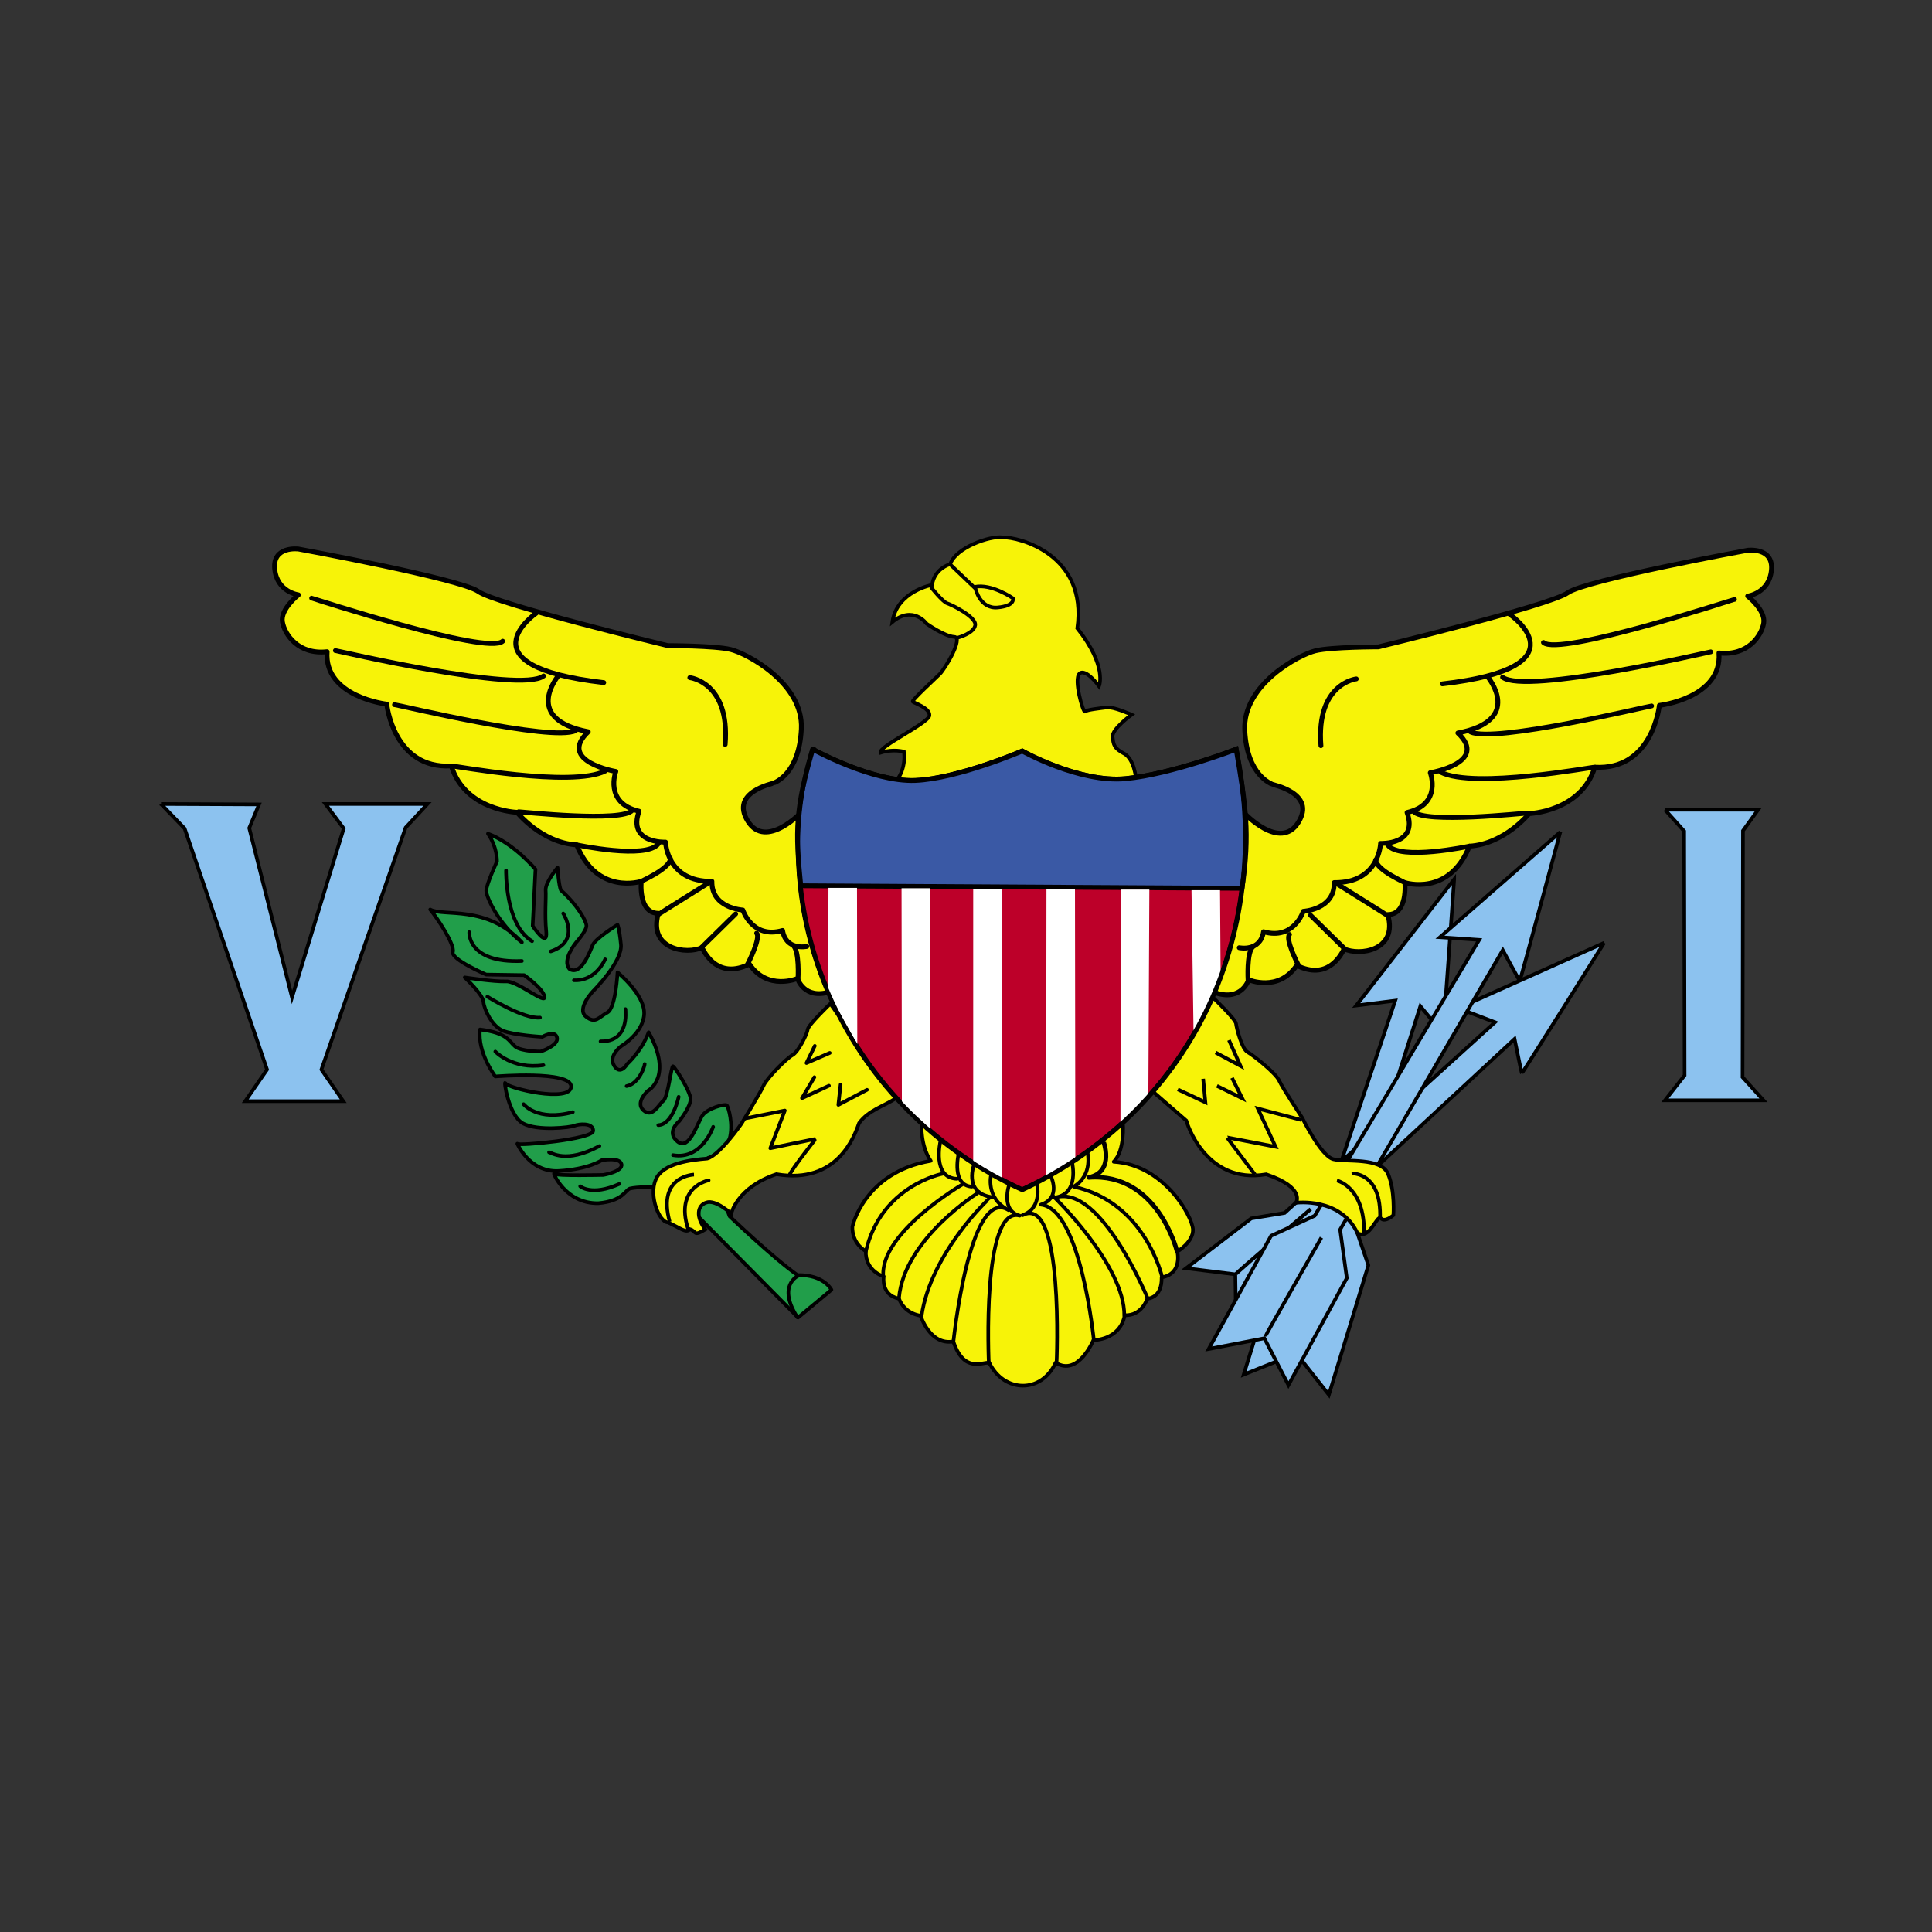 <svg:svg xmlns:dc="http://purl.org/dc/elements/1.1/" xmlns:ns2="http://web.resource.org/cc/" xmlns:rdf="http://www.w3.org/1999/02/22-rdf-syntax-ns#" xmlns:svg="http://www.w3.org/2000/svg" height="793.012" id="svg559" viewBox="-28.452 -143.262 793.012 793.012" width="793.012">
  <svg:rect x="-28.452" y="-143.262" width="793.012" height="793.012" fill="#333333" stroke="none"/>
  <svg:path d="m437.96 178.59c0-3.42-1.11-10.06-4.72-12.36-4.64-2.41-4.64-3.89-5.02-7.05-0.37-3.16 7.8-9.1 7.8-9.1s-7.42-3.34-10.21-2.97c-2.78 0.37-8.17 0.93-8.91 1.67-0.74 0.75-4.83-13.36-2.23-15.59s7.98 5.2 7.98 5.2 3.53-8.17-8.91-23.77c4.27-30.441-24.13-37.495-30.63-37.309-5.38-0.743-19.3 4.27-21.53 10.953-7.05 2.413-7.42 8.539-7.42 8.539s-14.48 2.599-16.34 15.227c8.54-7.06 14.11 0.74 14.11 0.74s7.42 5.2 11.32 5.38c3.9 0.19-3.71 13-5.94 15.23-2.23 2.22-11.51 10.76-11.14 11.32s7.24 2.6 6.87 5.75c-0.37 3.16-21.16 12.81-20.05 15.23 5.39-1.67 9.58-0.39 9.58-0.39 0.75 5.27-1.35 11.34-4.93 13.31l100.32-0.01z" fill="#f7f308" fill-rule="evenodd" id="path592" stroke="#000" stroke-width="1.484" />
  <svg:path d="m432.46 317.71s0.94 11.16-3.78 15.88c20.99 1.33 32.34 22.7 32.53 27.81s-6.43 9.08-6.43 9.08 2.27 9.08-6.43 10.59c0.19 8.7-5.87 8.7-5.87 8.7s-2.27 7.19-9.26 6.81c-2.09 10.41-12.87 10.22-12.87 10.22s-6.24 15.13-15.51 9.26c-5.86 12.87-21.37 12.3-27.23 0-3.22-0.18-10.41 4.17-14.76-8.7-9.64 1.71-13.43-10.59-13.43-10.59s-6.43-0.57-8.89-7c-7.56-1.51-6.24-9.08-6.24-9.08s-7.56-2.08-7.37-10.4c-6.06-3.59-5.49-10.03-5.49-10.03s4.73-22.32 32.16-27.04c-4.35-6.25-3.79-15.33-3.79-15.33l82.66-0.18z" fill="#f7f308" fill-rule="evenodd" id="path661" stroke="#000" stroke-linecap="round" stroke-linejoin="round" stroke-width="1.484" />
  <svg:g fill="#f7f308" fill-rule="evenodd" id="g638" stroke="#000" stroke-linejoin="round" stroke-width="1pt" transform="matrix(-1.484 0 0 1.484 758.85 27.399)">
    <svg:path d="m308.58 109.38s10.07 10.84 15.11 2.74c5.04-8.09-7.02-10.38-7.17-10.53-0.16-0.15-7.03-2.291-7.64-14.964s15.12-20.918 19.55-21.987c4.42-1.069 17.4-1.069 17.4-1.069s47.49-11.451 52.37-14.963c4.89-3.512 49.78-11.757 49.78-11.757s7.18-0.916 6.57 5.497c-0.62 6.413-6.57 7.176-6.57 7.176s5.04 3.97 4.43 7.482c-0.61 3.511-4.43 9.161-12.37 8.245 0.92 12.52-16.49 14.505-16.49 14.505s-1.83 18.017-17.86 17.101c-3.82 12.364-18.17 12.824-18.17 12.824s-6.72 8.4-16.49 9.01c-5.65 14.05-17.87 10.08-17.87 10.08s0.92 8.85-4.73 8.85c2.9 10.08-7.94 11.45-12.06 9.47-1.07 2.14-4.74 8.7-13.13 4.58-5.04 7.48-13.29 3.97-13.29 3.97s-1.83 5.95-9.01 3.66c-7.17-2.29 7.79-49.62 7.64-49.92z" id="path639" />
    <svg:path d="m339.73 72.426s-11.15 1.221-9.78 18.475" id="path640" stroke-linecap="round" />
    <svg:path d="m382.17 54.562s21.38 14.657-18.63 19.238" id="path641" stroke-linecap="round" />
    <svg:path d="m376.06 71.815c0.16 0.305 10.08 12.062-8.24 15.574 8.7 8.245-7.63 10.993-7.63 10.993s3.35 8.708-6.42 10.998c3.21 9-7.33 8.55-7.33 8.55s-0.3 10.99-12.82 10.84c0.15 7.48-8.55 7.94-8.55 7.94s-2.6 8.09-11 5.65c-0.91 5.65-6.71 4.42-6.71 4.42" id="path642" stroke-linecap="round" />
    <svg:path d="m309.8 155.79s-0.46-7.78 1.37-9.31" id="path643" stroke-linecap="round" />
    <svg:path d="m323.69 151.52c-0.15-0.16-3.66-7.18-2.44-8.4" id="path644" stroke-linecap="round" />
    <svg:path d="m336.52 147.09l-9.47-9.31" id="path645" stroke-linecap="round" />
    <svg:path d="m348.43 137.93c-0.15-0.15-14.35-9.01-14.35-9.01" id="path646" stroke-linecap="round" />
    <svg:path d="m353.47 128.92c-0.16-0.15-8.1-3.51-8.4-6.41" id="path647" stroke-linecap="round" />
    <svg:path d="m371.03 118.69s-19.24 4.12-22.6-0.31" id="path648" stroke-linecap="round" />
    <svg:path d="m387.06 109.53c-0.77 0-28.86 3.05-31.46-0.46" id="path649" stroke-linecap="round" />
    <svg:path d="m405.69 96.856c-0.46-0.153-33.29 6.104-42.6 1.374" id="path650" stroke-linecap="round" />
    <svg:path d="m421.41 79.907c-0.76 0-43.67 10.383-50.08 7.177" id="path651" stroke-linecap="round" />
    <svg:path d="m437.75 64.944c-0.31 0-51.15 11.91-57.56 7.024" id="path652" stroke-linecap="round" />
    <svg:path d="m444.32 50.439c-0.16 0-48.71 15.879-52.83 11.91" id="path653" stroke-linecap="round" />
  </svg:g>
  <svg:g fill="#f7f308" fill-rule="evenodd" id="g622" stroke="#000" stroke-linejoin="round" stroke-width="1pt" transform="matrix(1.484 0 0 1.484 24.096 27.918)">
    <svg:path d="m308.58 109.38s10.07 10.84 15.11 2.74c5.04-8.09-7.02-10.38-7.17-10.53-0.16-0.15-7.03-2.291-7.64-14.964s15.12-20.918 19.55-21.987c4.42-1.069 17.4-1.069 17.4-1.069s47.49-11.451 52.37-14.963c4.89-3.512 49.78-11.757 49.78-11.757s7.18-0.916 6.57 5.497c-0.62 6.413-6.57 7.176-6.57 7.176s5.04 3.97 4.43 7.482c-0.61 3.511-4.43 9.161-12.37 8.245 0.92 12.52-16.49 14.505-16.49 14.505s-1.83 18.017-17.86 17.101c-3.82 12.364-18.17 12.824-18.17 12.824s-6.72 8.4-16.49 9.01c-5.65 14.05-17.87 10.08-17.87 10.08s0.92 8.85-4.73 8.85c2.9 10.08-7.94 11.45-12.06 9.47-1.07 2.14-4.74 8.7-13.13 4.58-5.04 7.48-13.29 3.97-13.29 3.97s-1.83 5.95-9.01 3.66c-7.17-2.29 7.79-49.62 7.64-49.92z" id="path607" />
    <svg:path d="m339.73 72.426s-11.15 1.221-9.78 18.475" id="path608" stroke-linecap="round" />
    <svg:path d="m382.17 54.562s21.38 14.657-18.63 19.238" id="path609" stroke-linecap="round" />
    <svg:path d="m376.06 71.815c0.16 0.305 10.08 12.062-8.24 15.574 8.7 8.245-7.63 10.993-7.63 10.993s3.35 8.708-6.42 10.998c3.21 9-7.33 8.55-7.33 8.55s-0.3 10.99-12.82 10.84c0.15 7.48-8.55 7.94-8.55 7.94s-2.6 8.09-11 5.65c-0.91 5.65-6.71 4.42-6.71 4.42" id="path610" stroke-linecap="round" />
    <svg:path d="m309.8 155.79s-0.46-7.78 1.37-9.31" id="path611" stroke-linecap="round" />
    <svg:path d="m323.69 151.52c-0.15-0.16-3.66-7.18-2.44-8.4" id="path612" stroke-linecap="round" />
    <svg:path d="m336.52 147.09l-9.47-9.31" id="path613" stroke-linecap="round" />
    <svg:path d="m348.43 137.93c-0.15-0.15-14.35-9.01-14.35-9.01" id="path614" stroke-linecap="round" />
    <svg:path d="m353.47 128.92c-0.16-0.15-8.1-3.51-8.4-6.41" id="path615" stroke-linecap="round" />
    <svg:path d="m371.03 118.69s-19.24 4.12-22.6-0.31" id="path616" stroke-linecap="round" />
    <svg:path d="m387.06 109.53c-0.77 0-28.86 3.05-31.46-0.46" id="path617" stroke-linecap="round" />
    <svg:path d="m405.69 96.856c-0.46-0.153-33.29 6.104-42.6 1.374" id="path618" stroke-linecap="round" />
    <svg:path d="m421.41 79.907c-0.76 0-43.67 10.383-50.08 7.177" id="path619" stroke-linecap="round" />
    <svg:path d="m437.75 64.944c-0.31 0-51.15 11.91-57.56 7.024" id="path620" stroke-linecap="round" />
    <svg:path d="m444.32 50.439c-0.16 0-48.71 15.879-52.83 11.91" id="path621" stroke-linecap="round" />
  </svg:g>
  <svg:path d="m568.43 217.64s-4.43 63.3-4.64 63.15c-0.22-0.14-9.24-11.05-9.24-11.05l-27.84 87.3 6.5 19.04-16.21 53.17-13.37-16.96-21.6 8.68 17.34-55.99 16.02-11.51 28.84-86.01-16.01 2.01 40.21-51.83z" fill="#8cc2ef" fill-rule="evenodd" id="path572" stroke="#000" stroke-width="1.484" />
  <svg:path d="m629.97 243.75s-33.68 53.77-33.8 53.54c-0.12-0.22-2.95-14.1-2.95-14.1l-55.34 51.34-59.1 57.02-0.17-11.74-20.22-2.5 26.75-20.46 13.7-2.26 86.34-78.26-15.07-5.76 59.86-26.82z" fill="#8cc2ef" fill-rule="evenodd" id="path571" stroke="#000" stroke-width="1.484" />
  <svg:path d="m478.82 379.72c0.36-0.77 30.73-26.71 30.73-26.71" fill="none" id="path574" stroke="#000" stroke-width="1.515" />
  <svg:path d="m611.98 198.26s-16.46 61.28-16.65 61.09c-0.18-0.18-6.95-12.62-6.95-12.62l-66.76 114.69 2.74 19.94-23.96 43.9-9.88-19.2-22.86 4.39 25.61-46.46 17.92-8.24 67.5-113.22-16.1-1.1 49.39-43.17z" fill="#8cc2ef" fill-rule="evenodd" id="path570" stroke="#000" stroke-width="1.484" />
  <svg:path d="m490.89 405.33c0-0.37 23.05-40.61 23.05-40.61" fill="none" id="path573" stroke="#000" stroke-width="1.484" />
  <svg:path d="m37.632 186.74l40.241 0.18-4.025 9.69 17.56 69.51 21.222-69.32-7.5-10.06h41.88l-8.96 9.69-34.57 99.33 8.96 12.98h-40.238l8.963-12.98-33.839-98.96-9.694-10.06z" fill="#8cc2ef" fill-rule="evenodd" id="path563" stroke="#000" stroke-width="1.484" />
  <svg:path d="m654.96 189.11h38.23l-6.22 8.6-0.18 101.16 8.6 9.51h-40.43l8.05-10.25-0.18-100.24-7.87-8.78z" fill="#8cc2ef" fill-rule="evenodd" id="path566" stroke="#000" stroke-width="1.484" />
  <svg:path d="m353.59 97.64s4.9 6.16 6.72 6.73c1.83 0.57 12.09 5.58 11.52 9s-7.3 5.14-7.3 5.14" fill="none" id="path583" stroke="#000" stroke-width="1.484" />
  <svg:path d="m361.68 88.519l10.26 9.805s1.83 8.436 9.12 7.756c7.3-0.69 6.27-3.77 6.27-3.77s-8.78-6.152-15.73-4.67" fill="none" id="path584" stroke="#000" stroke-width="1.484" />
  <svg:path d="m299.12 397.54l13.7-11.38s-3.02-6.28-13.94-6.04c-10.22-7.21-27.87-24.16-27.87-24.16l-8.83-23.93s7.2-2.09 8.83-7.9c1.63-5.8-0.46-13-1.16-13.7s-7.9 1.16-9.99 4.18-5.34 14.63-10.22 10.69c-4.88-3.95 0.7-8.37 0.7-8.37s4.88-6.04 4.64-9.29c-0.23-3.25-6.5-13.01-7.2-13.24-0.69-0.23-2.09 12.78-3.95 14.17-1.85 1.39-4.41 7.2-8.13 3.95-3.71-3.25 1.86-8.13 1.86-8.13s10.45-5.58 0.23-23.93c-3.02 7.9-8.82 13.01-8.82 13.01s-2.79 4.88-5.34 0.7c-2.56-4.18 3.01-8.13 3.01-8.13s9.06-5.34 9.3-13.24c0.23-7.9-10.92-16.96-10.92-16.96s-0.7 14.63-4.18 16.49c-3.49 1.86-4.88 4.88-8.83 1.63s3.02-10.45 3.02-10.45 12.08-12.08 11.38-19.05c-0.69-6.97-1.39-8.13-1.39-8.13s-9.06 5.57-10.22 8.36-4.88 12.78-9.53 9.76c-3.25-3.72 2.79-10.92 2.79-10.92s4.42-4.88 4.18-6.97c-0.23-2.09-3.71-8.36-10.45-14.4-0.93-1.86-1.39-9.29-1.39-9.29s-5.11 6.04-4.88 9.29-0.47 9.75 0.23 16.96c0.7 7.2-5.57-2.33-5.57-2.33l1.16-23.23s-8.83-10.68-19.51-14.63c3.95 5.81 3.71 11.38 3.71 11.38s-4.41 9.53-4.41 12.08c0 2.56 5.11 13.71 14.63 21.14-14.4-15.56-32.28-10.45-37.63-13.47 2.56 3.02 10.22 14.4 9.3 17.42-0.93 3.02 13.7 9.29 13.7 9.29l15.56 0.23s7.67 5.34 8.36 8.83c0.7 3.48-11.14-6.51-15.79-6.27-4.65 0.23-16.96-1.63-16.96-1.63s7.44 6.97 7.67 9.99 3.48 9.99 7.9 11.85c4.41 1.85 16.26 2.55 16.26 2.55s5.11-3.02 6.03 0.23c0.93 3.26-6.73 5.81-6.73 5.81s-7.9 0-10.45-2.09c-2.56-2.09-3.02-5.57-14.41-6.97-1.16 9.53 6.28 19.28 6.28 19.28s31.35-2.55 31.12 4.18c-0.23 6.74-26.01 0.7-26.94-1.39s1.16 13.24 7.2 16.49 19.51 1.63 21.14 0.93c1.62-0.7 7.66-1.39 7.66 2.09 0 3.49-30.66 6.27-31.12 5.34-0.47-0.92 4.64 11.85 16.95 11.15 12.31-0.69 17.66-4.41 17.66-4.41s7.43-1.39 8.12 1.63c0.7 3.02-7.43 4.41-7.43 4.41s-19.51 0.46-20.21-0.46c-0.69-0.93 4.42 12.31 18.12 12.07 10.22-0.92 10.92-5.34 13.01-6.03 3.02-0.7 9.52-0.7 10.45-0.47s17.19 11.62 17.19 11.62l41.35 41.81z" fill="#219e4a" fill-rule="evenodd" id="path585" stroke="#000" stroke-linejoin="round" stroke-width="1.484" />
  <svg:path d="m179.26 214.03s-0.46 22.3 10.68 29.03" fill="none" id="path593" stroke="#000" stroke-linecap="round" stroke-linejoin="round" stroke-width="1.484" />
  <svg:path d="m202.72 231.68s7.43 11.38-5.11 15.57" fill="none" id="path594" stroke="#000" stroke-linecap="round" stroke-linejoin="round" stroke-width="1.484" />
  <svg:path d="m164.16 239.35s-0.93 12.77 21.6 11.84" fill="none" id="path595" stroke="#000" stroke-linecap="round" stroke-linejoin="round" stroke-width="1.484" />
  <svg:path d="m219.91 250.5s-3.72 9.06-12.78 8.59" fill="none" id="path596" stroke="#000" stroke-linecap="round" stroke-linejoin="round" stroke-width="1.484" />
  <svg:path d="m228.27 270.94c0 1.16 1.63 13.47-10.22 13.24" fill="none" id="path597" stroke="#000" stroke-linecap="round" stroke-linejoin="round" stroke-width="1.484" />
  <svg:path d="m171.59 265.83s14.87 9.29 21.61 8.59" fill="none" id="path598" stroke="#000" stroke-linecap="round" stroke-linejoin="round" stroke-width="1.484" />
  <svg:path d="m174.85 288.36s6.96 7.43 19.74 5.58" fill="none" id="path599" stroke="#000" stroke-linecap="round" stroke-linejoin="round" stroke-width="1.484" />
  <svg:path d="m236.17 293.47c0 0.93-2.32 8.13-7.43 9.06" fill="none" id="path600" stroke="#000" stroke-linecap="round" stroke-linejoin="round" stroke-width="1.484" />
  <svg:path d="m186.46 309.96s5.58 7.21 20.21 3.26" fill="none" id="path601" stroke="#000" stroke-linecap="round" stroke-linejoin="round" stroke-width="1.484" />
  <svg:path d="m250.11 306.94s-2.33 11.39-8.37 11.62" fill="none" id="path602" stroke="#000" stroke-linecap="round" stroke-linejoin="round" stroke-width="1.484" />
  <svg:path d="m264.27 319.26s-4.64 13.7-16.49 11.61" fill="none" id="path603" stroke="#000" stroke-linecap="round" stroke-linejoin="round" stroke-width="1.484" />
  <svg:path d="m209.69 343.65s4.64 4.18 16.03-0.93" fill="none" id="path604" stroke="#000" stroke-linecap="round" stroke-linejoin="round" stroke-width="1.484" />
  <svg:path d="m196.91 329.71c0.93 0 6.74 4.88 20.68-2.56" fill="none" id="path605" stroke="#000" stroke-linecap="round" stroke-linejoin="round" stroke-width="1.484" />
  <svg:path d="m299.09 380.47s-8.67 3.88-0.25 16.97" fill="none" id="path606" stroke="#000" stroke-linecap="round" stroke-linejoin="round" stroke-width="1.484" />
  <svg:path d="m469.59 266.32s9.12 8.76 9.31 10.59c0.18 1.82 2.37 10.39 4.74 11.67s11.68 8.76 12.95 11.68c1.28 2.92 9.49 15.32 9.49 15.32s7.66 15.69 12.77 16.97 19.52-0.91 22.44 6.02 2.19 16.97 2.19 16.97-3.47 3.1-5.11 1.27c-1.64-1.82-4.56 9.13-9.67 6.02-6.96-14.81-25.17-12.39-25.17-12.39s4.01-6.21-12.23-11.69c-25.36 4.38-32.84-22.07-32.84-22.07l-14.43-12.52 25.56-37.84z" fill="#f7f308" fill-rule="evenodd" id="path654" stroke="#000" stroke-width="1.484" />
  <svg:path d="m455 303.91l11.31 5.29-0.91-9.67" fill="#f7f308" fill-rule="evenodd" id="path655" stroke="#000" stroke-width="1.484" />
  <svg:path d="m471.05 302.45l10.4 5.11-4.2-8.4" fill="#f7f308" fill-rule="evenodd" id="path656" stroke="#000" stroke-width="1.484" />
  <svg:path d="m470.5 288.76l10.22 5.48-4.74-10.58" fill="#f7f308" fill-rule="evenodd" id="path657" stroke="#000" stroke-width="1.484" />
  <svg:path d="m486.74 338.94s-11.67-15.33-11.49-15.33 19.88 3.83 19.88 3.83l-7.29-15.69 18.06 4.75" fill="#f7f308" fill-rule="evenodd" id="path658" stroke="#000" stroke-width="1.484" />
  <svg:path d="m520.31 341.31s11.49 2.55 11.13 21.71" fill="#f7f308" fill-rule="evenodd" id="path659" stroke="#000" stroke-width="1.484" />
  <svg:path d="m526.33 338.39s12.4-0.73 11.67 18.61" fill="#f7f308" fill-rule="evenodd" id="path660" stroke="#000" stroke-width="1.484" />
  <svg:path d="m312.38 268.7s-9.12 8.76-9.3 10.58c-0.19 1.82-3.89 9.26-6.26 10.54s-10.54 9.51-11.82 12.43-9.11 15.71-9.11 15.71-8.98 13.04-14.09 14.32c-6.24 0.52-18.2 1.73-21.12 8.66-2.91 6.94 1.6 17.54 5 17.54 5.11 2.27 7.44 4.61 9.08 2.79 2.78 0.82 1.19 3.2 6.3 0.1-3.88-4.98-3.47-9.79 0.42-11.05 3.89-1.33 10.21 4.58 10.21 4.58s2.3-10.74 18.54-16.21c25.35 4.37 32.17-16.09 33.94-20.97 4-5.44 10.22-6.89 15.33-10.33l-27.12-38.69z" fill="#f7f308" fill-rule="evenodd" id="path670" stroke="#000" stroke-width="1.484" />
  <svg:path d="m327.42 304.06l-11.76 6.18 0.92-8.34" fill="none" id="path671" stroke="#000" stroke-linecap="round" stroke-linejoin="round" stroke-width="1.484" />
  <svg:path d="m311.81 302.38l-11.07 5.11 5.09-8.62" fill="none" id="path672" stroke="#000" stroke-linecap="round" stroke-linejoin="round" stroke-width="1.484" />
  <svg:path d="m312.13 288.92l-9.55 4.14 3.41-7.03" fill="none" id="path673" stroke="#000" stroke-linecap="round" stroke-linejoin="round" stroke-width="1.484" />
  <svg:path d="m295.67 338.87c1.78-3.55 10.79-14.66 10.61-14.66s-18.55 3.83-18.55 3.83l5.96-15.47-16.06 3.19" fill="none" id="path674" stroke="#000" stroke-linecap="round" stroke-linejoin="round" stroke-width="1.484" />
  <svg:path d="m262.42 341.22s-13.95 2.56-8.48 19.82" fill="none" id="path675" stroke="#000" stroke-linecap="round" stroke-linejoin="round" stroke-width="1.484" />
  <svg:path d="m256.4 338.87s-15.24 0.41-9.97 19.37" fill="none" id="path676" stroke="#000" stroke-width="1.484" />
  <svg:path d="m424.33 324.89c0-0.19 5.1 12.87-5.87 15.14 28.18-2.09 36.13 30.07 36.13 30.07" fill="none" id="path662" stroke="#000" stroke-linecap="round" stroke-linejoin="round" stroke-width="1.854" />
  <svg:path d="m417.89 329.62s2.46 9.46-5.67 14.19c29.51 6.43 36.32 37.07 36.32 37.07" fill="none" id="path663" stroke="#000" stroke-linecap="round" stroke-linejoin="round" stroke-width="1.484" />
  <svg:path d="m411.65 333.97c0 0.38 2.84 12.3-6.43 14.19 18.35-4.92 37.45 41.61 37.45 41.61" fill="none" id="path664" stroke="#000" stroke-linecap="round" stroke-linejoin="round" stroke-width="1.484" />
  <svg:path d="m402.76 339.27s4.73 9.08-3.97 11.92c16.46 1.7 21.75 55.8 21.75 55.8" fill="none" id="path665" stroke="#000" stroke-linecap="round" stroke-linejoin="round" stroke-width="1.484" />
  <svg:path d="m397.09 342.48s2.65 10.03-5.86 13.06c17.21-9.08 13.99 60.9 13.99 60.9" fill="none" id="path666" stroke="#000" stroke-linecap="round" stroke-linejoin="round" stroke-width="1.484" />
  <svg:path d="m385.74 343.05s-3.59 10.59 4.35 12.67c-15.7-4.35-12.67 60.72-12.67 60.72" fill="none" id="path667" stroke="#000" stroke-linecap="round" stroke-linejoin="round" stroke-width="1.484" />
  <svg:path d="m378.36 338.89s-2.46 9.65 7.19 14.57c-16.08-10.22-22.7 54.28-22.7 54.28" fill="none" id="path668" stroke="#000" stroke-linecap="round" stroke-linejoin="round" stroke-width="1.484" />
  <svg:path d="m403.9 347.78s29.32 28.18 29.13 48.99" fill="none" id="path669" stroke="#000" stroke-linecap="round" stroke-linejoin="round" stroke-width="1.484" />
  <svg:path d="m357.56 325.08c0 0.19-3.6 15.13 6.81 15.51" fill="none" id="path677" stroke="#000" stroke-linecap="round" stroke-linejoin="round" stroke-width="1.484" />
  <svg:path d="m364.93 330.57c0 0.38-2.83 12.67 5.49 13.24" fill="none" id="path678" stroke="#000" stroke-linecap="round" stroke-linejoin="round" stroke-width="1.484" />
  <svg:path d="m371.55 334.16s-5.1 12.3 7.38 14" fill="none" id="path679" stroke="#000" stroke-linecap="round" stroke-linejoin="round" stroke-width="1.484" />
  <svg:path d="m377.99 348.35c-0.19 0-24.4 22.51-28.19 48.61" fill="none" id="path680" stroke="#000" stroke-linecap="round" stroke-linejoin="round" stroke-width="1.484" />
  <svg:path d="m373.45 346.08c-0.19 0-30.83 19.1-32.92 43.5" fill="none" id="path681" stroke="#000" stroke-linecap="round" stroke-linejoin="round" stroke-width="1.484" />
  <svg:path d="m366.64 342.86s-34.05 19.86-32.54 37.83" fill="none" id="path682" stroke="#000" stroke-linecap="round" stroke-linejoin="round" stroke-width="1.484" />
  <svg:path d="m358.5 338.51s-25.34 4.73-31.58 31.97" fill="none" id="path683" stroke="#000" stroke-linecap="round" stroke-linejoin="round" stroke-width="1.484" />
  <svg:path d="m305.05 164.24s24.51 13.53 42.07 12.8 43.9-12.07 43.9-12.07 23.41 13.17 42.44 11.34c19.02-1.83 45.36-12.07 45.36-12.07 15.73 78.53-20.12 149.02-87.8 180.72-71.82-32.8-106.7-111.7-85.97-180.72z" fill="none" id="path689" stroke="#000" stroke-width="1.484" />
  <svg:g fill-rule="evenodd" id="g697" transform="matrix(1.484 0 0 1.484 24.096 27.918)">
    <svg:path d="m189.38 91.884s16.52 9.126 28.36 8.636c11.84-0.5 29.59-8.143 29.59-8.143s15.78 8.873 28.61 7.643c12.82-1.231 30.57-8.136 30.57-8.136 10.61 52.936-13.56 100.45-59.18 121.82-48.41-22.11-71.92-75.29-57.95-121.82z" fill="#bd0029" id="path581" stroke="#000" stroke-width="1pt" />
    <svg:path d="m189.38 91.884s4.13 2.281 9.74 4.501c5.61 2.219 12.7 4.375 18.62 4.135 11.84-0.5 29.59-8.143 29.59-8.143s15.78 8.873 28.61 7.643c12.82-1.231 30.57-8.136 30.57-8.136 2.59 15.376 3.89 23.216 1.61 38.466l-122.04-0.71c-1.55-15.21-1.46-21.4 3.3-37.756z" fill="#3a59a5" id="path582" stroke="#000" stroke-width="1pt" />
    <svg:path d="m193.74 130.23l-0.07 28.84 8.04 14.42-0.08-43.26h-7.89z" fill="#fff" id="path586" />
    <svg:path d="m213.95 130.33l0.09 59.45 7.89 7.19-0.09-66.64h-7.89z" fill="#fff" id="path587" />
    <svg:path d="m233.77 130.55v75.75l7.97 4.34-0.08-80.09h-7.89z" fill="#fff" id="path588" />
    <svg:path d="m302.04 130.87l0.17 24.68-7.49 15.16-0.57-39.84h7.89z" fill="#fff" id="path589" />
    <svg:path d="m282.49 130.7l-0.28 57.32-7.71 7.28 0.09-64.6h7.9z" fill="#fff" id="path590" />
    <svg:path d="m261.92 130.64l0.1 74.74-8.07 4.98 0.08-79.72h7.89z" fill="#fff" id="path591" />
  </svg:g>
  <svg:path d="m305.05 164.24s24.51 13.53 42.07 12.8 43.9-12.07 43.9-12.07 23.41 13.17 42.44 11.34c19.02-1.83 45.36-12.07 45.36-12.07 15.73 78.53-20.12 149.02-87.8 180.72-71.82-32.8-106.7-111.7-85.97-180.72z" fill="none" id="path707" stroke="#000" stroke-width="1.484" />
</svg:svg>